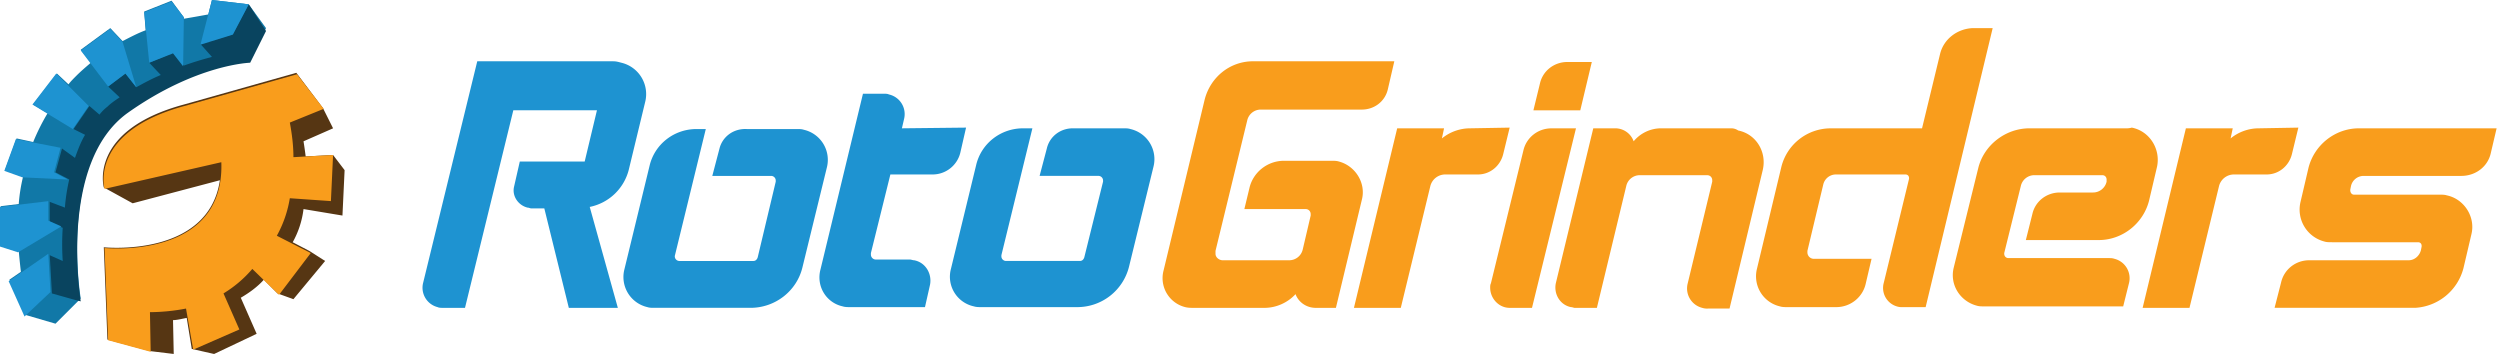 <svg width="113" height="16" fill="none" xmlns="http://www.w3.org/2000/svg"><path d="M11.242.196 9.58 0l-.163.652c-.358.065-.716.13-1.108.195V.782l-.554-.75-1.238.49.065.847c-.358.13-.717.325-1.042.488l-.554-.586-1.336.977.456.587c-.228.196-.456.391-.652.587-.13.13-.26.26-.358.39l-.522-.488L1.5 4.725l.652.391A9.615 9.615 0 0 0 1.5 6.42l-.75-.163L.228 7.69l.815.294a7.554 7.554 0 0 0-.196 1.238l-.815.098v1.792l.815.228c.033.359.065.684.098.945l-.521.359.749 1.596 1.336.391 1.14-1.14S2.608 7.2 5.8 4.953c3.096-2.183 5.507-2.248 5.507-2.248l.717-1.434-.782-1.075Z" fill="#1178A7"/><path d="m15.479 9.743.097-2.053-.521-.684-1.238.065c-.033-.26-.066-.489-.098-.684l1.336-.587-.456-.912-1.206-1.597-5.084 1.434C3.975 5.898 4.692 8.472 4.692 8.472l1.304.717 3.943-1.042c-.522 3.519-5.247 3.03-5.247 3.03l.163 4.171 1.923.521 1.075.13-.032-1.53c.195 0 .423-.066.619-.098l.228 1.4 1.01.229 1.923-.912-.717-1.63c.39-.228.75-.489 1.043-.815l.619.62.717.26 1.433-1.727-.716-.456-.75-.391a4.06 4.06 0 0 0 .489-1.499l1.76.293Z" fill="#563613"/><path d="m11.242.195-.717 1.336-1.466.457.522.586a13.59 13.59 0 0 0-1.271.391l-.49-.586-1.075.456.522.554c-.391.163-.75.358-1.108.554l-.489-.62-.782.587.521.49c-.195.13-.39.26-.554.423-.13.097-.26.228-.358.358l-.456-.39-.717 1.042.521.26c-.195.326-.326.685-.456 1.043l-.586-.423-.294 1.075.62.326a8.568 8.568 0 0 0-.196 1.27l-.684-.26v.913l.586.26a11.458 11.458 0 0 0 0 1.5l-.586-.261.097 1.727 1.043.293.26.065S2.608 7.331 5.8 5.083c3.096-2.183 5.508-2.248 5.508-2.248l.716-1.434-.782-1.206Z" fill="#09445F"/><path d="M2.183 11.47.391 12.71l.717 1.597 1.173-1.108-.098-1.728Zm-1.368-.065L0 11.145V9.352l2.183-.26v.88l.587.26-1.955 1.173Zm2.248-3.291L1.01 8.016l-.815-.293.522-1.434 2.02.391-.293 1.108.62.326Zm.228-2.281L1.466 4.725l1.076-1.401L4.008 4.79l-.717 1.043ZM4.888 3.91 3.65 2.281l1.336-.978.554.587.619 2.053-.49-.62-.781.587Zm1.857-1.075L6.517.554 7.756.065l.554.717-.033 2.216-.456-.587-1.076.424ZM9.06 2.02 9.58 0l1.662.196-.716 1.368-1.467.456Z" fill="#1E93D1"/><path d="m14.957 9.092.098-2.086-1.792.098c0-.522-.066-1.043-.163-1.564l1.531-.62-1.205-1.564L8.342 4.79C4.008 5.963 4.725 8.538 4.725 8.538l5.279-1.206c.163 4.432-5.279 3.878-5.279 3.878l.163 4.17 1.923.522-.033-1.792a8.9 8.9 0 0 0 1.63-.163l.325 1.857 2.086-.912-.717-1.63a5.341 5.341 0 0 0 1.303-1.107l1.206 1.173 1.434-1.89-1.532-.782A5.24 5.24 0 0 0 13.1 8.96l1.857.13Z" fill="#F99D1C"/><path d="M27.731 2.77h-6.159l-2.444 10.004a.904.904 0 0 0 .652 1.108c.065.033.163.033.26.033h.978l2.184-8.93h3.78L26.428 7.3h-2.933l-.26 1.141c-.099.424.195.847.618.945.066 0 .098.033.163.033h.587l1.108 4.497h2.216l-1.271-4.563a2.29 2.29 0 0 0 1.76-1.662l.749-3.095a1.457 1.457 0 0 0-1.075-1.76c-.13-.033-.229-.065-.359-.065Zm4.79 3.943-.325 1.238h2.672a.21.21 0 0 1 .195.196v.065l-.815 3.421c-.032.098-.097.163-.195.163h-3.356a.21.21 0 0 1-.196-.195v-.033l1.401-5.735h-.423c-1.01 0-1.89.684-2.119 1.662l-1.14 4.692a1.395 1.395 0 0 0 1.043 1.695c.097.032.195.032.326.032h4.334c1.108 0 2.085-.75 2.346-1.824l1.108-4.53a1.395 1.395 0 0 0-1.043-1.694c-.098-.033-.196-.033-.293-.033H33.76c-.62-.033-1.108.358-1.239.88Zm14.795 0L46.99 7.95h2.672a.21.21 0 0 1 .196.196v.065l-.848 3.421c-.032.098-.097.163-.195.163h-3.357a.21.21 0 0 1-.195-.195v-.065L46.664 5.8h-.424c-1.01 0-1.89.685-2.118 1.662l-1.14 4.693a1.37 1.37 0 0 0 1.043 1.694c.097.033.228.033.325.033h4.334a2.41 2.41 0 0 0 2.347-1.825l1.108-4.53a1.395 1.395 0 0 0-1.043-1.694C50.998 5.8 50.9 5.8 50.77 5.8h-2.281c-.554 0-1.043.359-1.173.913Zm-6.55-.913.098-.423a.91.91 0 0 0-.685-1.108c-.065-.033-.163-.033-.228-.033h-.945l-1.922 7.951c-.196.75.26 1.5 1.01 1.662.097.033.228.033.325.033h3.39l.228-1.01c.097-.49-.196-1.01-.717-1.108-.065 0-.13-.033-.196-.033h-1.531a.223.223 0 0 1-.228-.228v-.065l.88-3.552h1.922a1.29 1.29 0 0 0 1.238-.978l.261-1.14-2.9.032Z" fill="#1E93D1"/><path d="M69.246 13.915h-1.01c-.489 0-.88-.424-.88-.913 0-.065 0-.13.033-.196l1.466-5.995c.13-.587.652-1.01 1.271-1.01h1.108l-1.988 8.114ZM54.941 11.34l1.434-5.898a.628.628 0 0 1 .62-.489h4.561c.554 0 1.043-.358 1.173-.912l.294-1.271h-6.387c-1.043 0-1.923.717-2.184 1.727l-1.857 7.723a1.35 1.35 0 0 0 .977 1.662c.13.033.261.033.392.033h3.193c.521 0 1.043-.229 1.401-.62.13.359.489.62.913.62h.912l1.173-4.888c.196-.75-.293-1.532-1.043-1.728-.097-.032-.228-.032-.325-.032h-2.151c-.75 0-1.401.521-1.564 1.238l-.228.945h2.77c.13 0 .228.098.228.228v.065l-.359 1.532a.628.628 0 0 1-.619.489h-2.998c-.163 0-.326-.13-.326-.293v-.13ZM66.444 5.8c-.456 0-.912.163-1.27.457l.097-.457h-2.118l-1.955 8.115h2.118l1.336-5.508a.695.695 0 0 1 .652-.521h1.499c.554 0 1.01-.391 1.14-.912l.294-1.206-1.793.032Zm35.65 0c-.457 0-.913.163-1.271.457l.097-.457h-2.118l-1.955 8.115h2.118l1.336-5.508a.696.696 0 0 1 .652-.521h1.499c.554 0 1.01-.391 1.141-.912l.293-1.206-1.792.032ZM71.43 4.986h-2.12l.294-1.206c.13-.587.651-.978 1.238-.978h1.108l-.521 2.184Zm6.81.814h-3.16c-.49 0-.946.229-1.239.587a.882.882 0 0 0-.847-.587h-.978l-1.694 7.006c-.098.49.195.978.684 1.076.065 0 .13.033.163.033h1.01l1.336-5.54a.626.626 0 0 1 .587-.456h3.063c.13 0 .228.097.228.228v.065l-1.108 4.595a.904.904 0 0 0 .652 1.107.705.705 0 0 0 .26.033h.978l1.5-6.257c.195-.814-.294-1.629-1.109-1.792a.55.55 0 0 0-.326-.098Zm9.45-3.356-.814 3.357h-4.139a2.299 2.299 0 0 0-2.216 1.727l-1.108 4.627a1.395 1.395 0 0 0 1.043 1.694c.098.033.228.033.326.033h2.216c.652 0 1.206-.456 1.336-1.075l.26-1.108h-2.606a.292.292 0 0 1-.293-.294v-.065l.716-2.998a.588.588 0 0 1 .554-.456h3.161c.098 0 .163.065.163.163v.033l-1.14 4.692a.87.87 0 0 0 .586 1.075.718.718 0 0 0 .26.033h1.044l3.03-12.611h-.912c-.684.033-1.304.489-1.467 1.173ZM96.065 5.8h-4.334c-1.075 0-2.053.75-2.313 1.793L88.31 12.09c-.196.782.293 1.531 1.043 1.727.097.032.228.032.325.032h6.29l.26-1.043a.904.904 0 0 0-.651-1.107c-.098-.033-.163-.033-.261-.033h-4.53c-.13 0-.195-.098-.195-.196v-.032l.75-3.03a.628.628 0 0 1 .618-.49h3.063c.13 0 .196.098.196.196v.098a.628.628 0 0 1-.62.489H93.1c-.587 0-1.108.39-1.238.977l-.294 1.173h3.292c1.075 0 2.02-.75 2.28-1.792l.36-1.531c.162-.783-.327-1.597-1.141-1.76a.902.902 0 0 1-.294.032Zm10.558 0c-1.075 0-2.02.75-2.281 1.793l-.358 1.531a1.49 1.49 0 0 0 1.075 1.792c.098.033.228.033.358.033h3.878c.098 0 .163.065.163.163v.033l-.032.162c-.066.261-.294.457-.554.457h-4.497c-.619 0-1.141.423-1.271 1.01l-.293 1.14h6.354a2.397 2.397 0 0 0 2.183-1.792l.359-1.531c.195-.782-.326-1.597-1.108-1.76-.098-.033-.228-.033-.326-.033h-3.878c-.098 0-.163-.097-.163-.195V8.57l.033-.163a.588.588 0 0 1 .554-.456h4.431c.652 0 1.206-.423 1.337-1.043l.26-1.108h-6.224Z" fill="#F99D1C"/></svg>